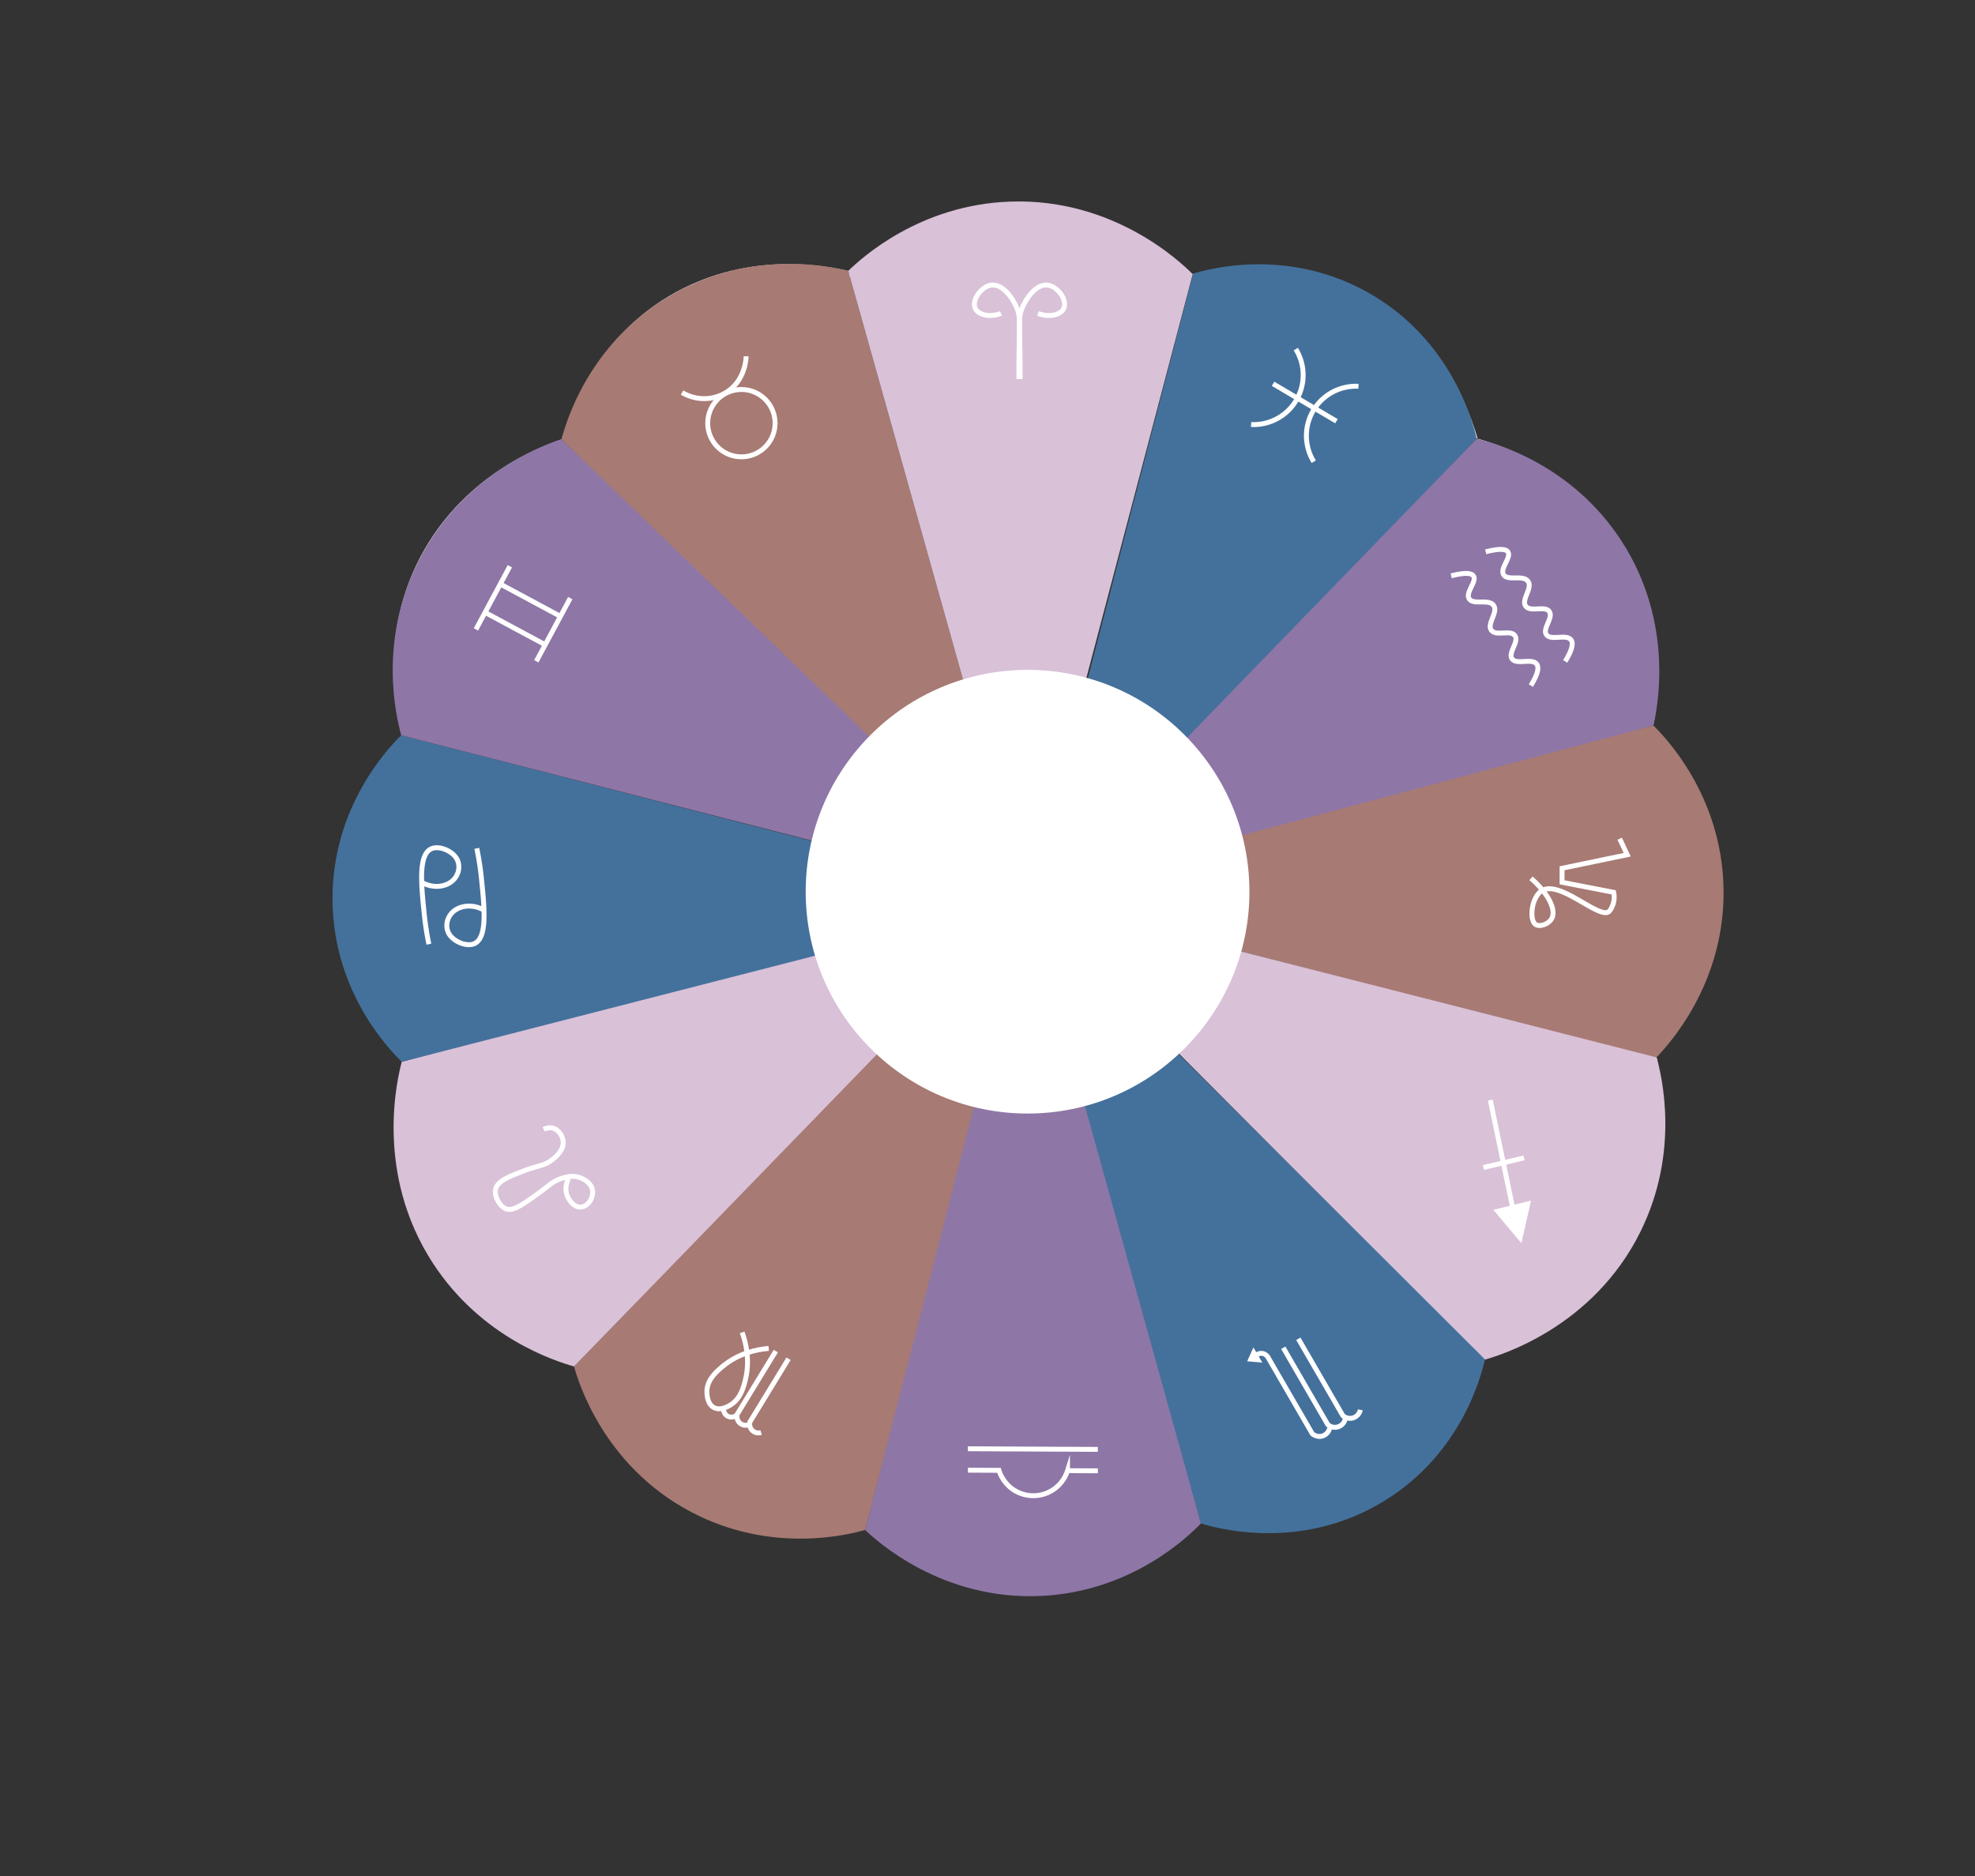 <svg id="Layer_1" data-name="Layer 1" xmlns="http://www.w3.org/2000/svg" viewBox="0 0 3623 3442"><rect x="0" y="0" width="3623" height="3442" fill="#333333" stroke="none"/><defs><style>.cls-1,.cls-7{fill:#fff;}.cls-2{fill:#a77a74;}.cls-3{fill:#d9c1d8;}.cls-4{fill:#44719c;}.cls-5{fill:#8e76a6;}.cls-6{fill:none;}.cls-6,.cls-7{stroke:#fff;stroke-miterlimit:10;stroke-width:9px;}</style></defs><title>Logo</title><path class="cls-1" d="M2188.43,504.42c-33.59-30.16-143.14-120.72-304.76-124.51-176.63-4.14-296.37,98.14-327.75,126.78"/><path class="cls-1" d="M3034,1941.72c30.32-32.11,121.37-136.84,125.9-291.86,4.95-169.41-96.78-284.65-125.27-314.86"/><path class="cls-1" d="M2710.58,804.89c-12.12-42.11-55.6-172.7-185.37-253.37-141.83-88.16-291.1-57.27-331.15-47.59"/><path class="cls-1" d="M3032.67,1331.46c8.8-43.67,30.83-182-47.65-318.82C2899.26,863.16,2751.29,816.35,2710.94,805"/><path class="cls-1" d="M2724,2490.09c42.94-13.93,176.23-63.27,260.58-201.19,92.19-150.72,63.77-305.61,54.74-347.13"/><path class="cls-1" d="M1056.43,2500.56c12.56,42.33,57.49,173.64,189.32,255.32,144.07,89.26,294.8,59.06,335.23,49.57"/><path class="cls-1" d="M2202.1,2791.06c42.51,10.64,177.29,38.54,312.18-33.26,147.41-78.46,195.57-223.09,207.28-262.6"/><path class="cls-1" d="M741.79,1952.34c-9.1,44.22-32,184.5,46.26,326,85.54,154.59,234.26,206.37,274.82,219"/><path class="cls-1" d="M1556.13,497.13c-43-10-179.38-35.74-315.51,38.56-148.76,81.2-196.93,227.17-208.64,267"/><path class="cls-1" d="M737.77,1349.92c-30.24,31.71-121.06,135.14-125.23,287.89C608,1804.74,710,1918,738.53,1947.73"/><path class="cls-1" d="M1029.9,806.16c-42.14,14.44-172.72,65.23-251.22,202-85.79,149.46-51.56,300.84-41,341.39"/><path class="cls-1" d="M2711,805,1063,2497"/><path class="cls-1" d="M2194,504,1585.21,2801.87"/><path class="cls-1" d="M3033,1331,739,1948"/><path class="cls-1" d="M1556,497q323,1147,646,2294"/><path class="cls-1" d="M3039,1942,738,1350"/><path class="cls-1" d="M1030,806,2722,2495"/><path class="cls-2" d="M1030,806c8-30.43,48.22-170,190-258,153.2-95.07,309-57.92,336-51l326,1160Z"/><path class="cls-3" d="M1556,497c25.22-24.38,131.36-121.39,297.3-127.14C2044.2,363.24,2167.5,482.5,2188,503L1883,1661.08Z"/><path class="cls-4" d="M2188.63,502c25.76-7.8,170.23-48.78,318.66,33.41C2664.86,622.67,2703.41,780.36,2709,805l-823.54,862.43Q2037,1084.71,2188.63,502Z"/><path class="cls-5" d="M2709,805c31.22,7.53,172.72,45.26,264.73,186.22,100,153.23,65.69,312.27,59.27,339.78L1873.31,1667.4Z"/><path class="cls-2" d="M3033,1331c22.2,22,123.57,126.89,128.61,294.27,5.43,180.29-105,296.4-124.51,316.22L1870.15,1641.34Z"/><path class="cls-3" d="M3039,1940c9.59,35.11,42.75,172.66-29.42,319.19-87.3,177.24-260,228.18-287.58,235.81l-847.61-851.83Z"/><path class="cls-4" d="M2724,2494c-5.7,25.59-41,172.69-186.71,261-154.25,93.5-310.59,47.41-334.29,40q-164.39-574.18-328.76-1148.36Z"/><path class="cls-5" d="M2203,2795c-22.64,23.35-125.86,124.69-292.07,133-183.23,9.21-303.53-101.61-323.93-121q147.11-585.09,294.2-1170.18Q2042.11,2215.91,2203,2795Z"/><path class="cls-2" d="M1587,2807c-30.1,8.5-171.56,45-319.71-33.27C1106.61,2688.86,1060.45,2533.68,1053,2507l833.85-866.52Z"/><path class="cls-3" d="M1053,2507c-36.06-10.26-169.69-52.92-258.5-188.89-108.66-166.36-65-341.91-57.5-370.11l1156.9-307.72Z"/><path class="cls-4" d="M737,1948c-20.15-19.58-124.77-125.12-127-294.33-2.38-175.42,107-286.06,126-304.67l1165.5,300.19Z"/><path class="cls-5" d="M736,1349c-9.06-33.09-42.92-171.51,31.28-318.93C849.12,867.47,1001.36,815.24,1030,806l871.4,842.05Z"/><circle class="cls-1" cx="1885" cy="1636" r="407"/><path class="cls-6" d="M2725.38,1012.4c29-7.54,38.08-4.22,40.94.32,6.44,10.26-15.15,29.69-8.25,41.54,7.26,12.48,36.33-.58,45.16,12.4,8.6,12.64-13.16,33.61-4.43,45.44s35.4-1.75,43.38,9.88c7.83,11.41-13.19,31.2-5.48,42.42,8.07,11.74,36.65-1.88,45.26,9.5,3.75,5,4.26,15.37-10.73,39.53"/><path class="cls-6" d="M2662.13,1056.46c29-7.53,38.1-4.19,41,.36,6.46,10.27-15.13,29.7-8.22,41.57,7.27,12.5,36.35-.55,45.19,12.45,8.61,12.66-13.14,33.64-4.4,45.48s35.42-1.73,43.42,9.92c7.84,11.43-13.18,31.23-5.46,42.46,8.09,11.76,36.67-1.85,45.29,9.55,3.76,5,4.28,15.39-10.71,39.56"/><path class="cls-6" d="M2971.21,1538.75q6.9,14.7,13.79,29.41h0L2865.49,1593v25.74l94.69,18.39a42.88,42.88,0,0,1-.92,21.14c-1.79,5.79-5,11.54-7.35,13.79-17,16.14-88.59-56.65-122.27-38.61-20.34,10.9-24.84,53.87-12.87,62.51,7.32,5.29,23.54-.26,29.42-10.11,9.26-15.51-4.8-45.62-37.69-74.46"/><path class="cls-6" d="M2782.6,2252.87q-24.41-117.33-48.8-234.65"/><path class="cls-6" d="M2795.71,2124.33,2721.27,2142"/><polygon class="cls-7" points="2802.56 2208.87 2747.48 2222.24 2788.48 2271 2802.56 2208.87"/><path class="cls-6" d="M2495.41,2586.6a19.5,19.5,0,0,1-13.34,14.8c-10.22,3.14-18.23-3.74-18.65-4.12l-81.71-141"/><path class="cls-6" d="M2467.75,2603.05a19.5,19.5,0,0,1-13.34,14.8c-10.22,3.14-18.23-3.74-18.66-4.11l-81.7-141"/><path class="cls-6" d="M2439.3,2619.77a19.55,19.55,0,0,1-13.35,14.8c-10.22,3.14-18.23-3.74-18.65-4.12q-40.86-70.51-81.71-141"/><path class="cls-6" d="M2326.64,2491c-.21-.39-4.08-7.53-12.14-8a15.27,15.27,0,0,0-11.72,4.76"/><polygon class="cls-7" points="2307.39 2494.71 2299.84 2481.86 2294.56 2493.6 2307.39 2494.71"/><path class="cls-6" d="M2013.88,2659.15,1775.5,2658"/><path class="cls-6" d="M2014,2698.5l-55.74-.28a65.82,65.82,0,0,1-97,36.3c-20-12.23-27-31.39-28.74-36.92l-56.92-.28"/><path class="cls-6" d="M1396.15,2628.25a16.3,16.3,0,0,1-16.17-3.89c-6.38-6.25-4.53-14.87-4.42-15.33l71-116.18"/><path class="cls-6" d="M1372.79,2614.19a16.3,16.3,0,0,1-16.18-3.9c-6.37-6.25-4.52-14.86-4.41-15.33l71-116.17"/><path class="cls-6" d="M1327.13,2581.8c-.76,7.58,2.75,14.32,8.75,17,7.65,3.38,15.3-1.67,15.93-2.1"/><path class="cls-6" d="M1410.17,2473.89c-21.1,1.8-55.11,8.37-84.64,33.11-11.4,9.56-27.16,23.15-28.7,43.3-.11,1.38-1.58,24.68,12.94,32.21,12.66,6.57,28.32-3.6,31.32-5.55,17.39-11.3,22.7-31.21,26.13-44.84,9.19-36.47,1-68.89-5.8-87.6"/><path class="cls-6" d="M997.41,2072c1.54-.82,11.85-6.15,22.05,0,12.06,7.23,13.64,21.21,13.72,22.65.83,15.48-12.54,26.73-18.68,31.9-15.75,13.25-25.73,10.79-53.75,21.64-25.59,9.91-50.56,18.69-52.06,36.22-1,11.83,7.17,26.81,17.47,32.46,13.58,7.44,31.6-6.37,57.55-24.6,22.73-16,29.7-25.85,50.11-31.52,14.92-4.15,23.65-2.32,28.44-.75,2.53.83,22.94,7.53,24.81,24.88,1.42,13.18-8.28,28.62-21.33,29.68s-22.37-13-25.58-21.73c-5.44-14.82,1.45-28.18,2.75-30.6"/><path class="cls-6" d="M874.66,1556.43a546.94,546.94,0,0,1,8.42,54.41c5.73,55.42,11.5,111.31-14,120.87C855,1737,833,1727.6,824.35,1714.3c-9.7-15-4.28-37.79,15.73-47.47,13.62-6.58,31.31-5.79,45.65,1.91"/><path class="cls-6" d="M786.78,1732.28a542.57,542.57,0,0,1-8.42-54.48c-5.73-55.49-11.5-111.46,14-121,14.07-5.28,36.08,4.11,44.69,17.43,9.69,15,4.28,37.84-15.74,47.53-13.61,6.59-31.31,5.8-45.65-1.91"/><path class="cls-6" d="M915,1070.09l115.88,62.25"/><path class="cls-6" d="M887,1122.12l115.89,62.25"/><path class="cls-6" d="M935.31,1038.86l-62.25,115.88"/><path class="cls-6" d="M1046.1,1097.35l-62.25,115.89"/><path class="cls-1" d="M1360,719.13a57.25,57.25,0,1,1-28.13,7.43,57.37,57.37,0,0,1,28.13-7.43h0m0-9a66.24,66.24,0,1,0,57.71,33.63A66,66,0,0,0,1360,710.13Z"/><path class="cls-6" d="M1251.2,720.18c25.23,15.07,56.68,14.93,81.22-.39,35.52-22.18,36.28-63.53,36.28-66.09"/><path class="cls-6" d="M1871.41,695.58c0-31.76-.41-57-.8-73.43-.74-32-1.5-41.93,4-55.88,7.1-18,26.17-46.52,47.89-43.1,18.35,2.89,36.28,28.2,28.73,43.1-5.65,11.16-25.78,16.91-47.09,8.78"/><path class="cls-6" d="M1869,695.53c0-31.76.42-57,.8-73.43.75-32,1.51-41.93-4-55.87-7.11-18-26.17-46.53-47.89-43.1-18.35,2.89-36.28,28.19-28.73,43.1,5.65,11.15,25.78,16.91,47.09,8.78"/><path class="cls-6" d="M2295.05,778.86a90.83,90.83,0,0,0,82-138.34"/><path class="cls-6" d="M2492,708.73a90.82,90.82,0,0,0-82,138.33"/><path class="cls-6" d="M2335.35,704.14l116.28,68.62"/></svg>
